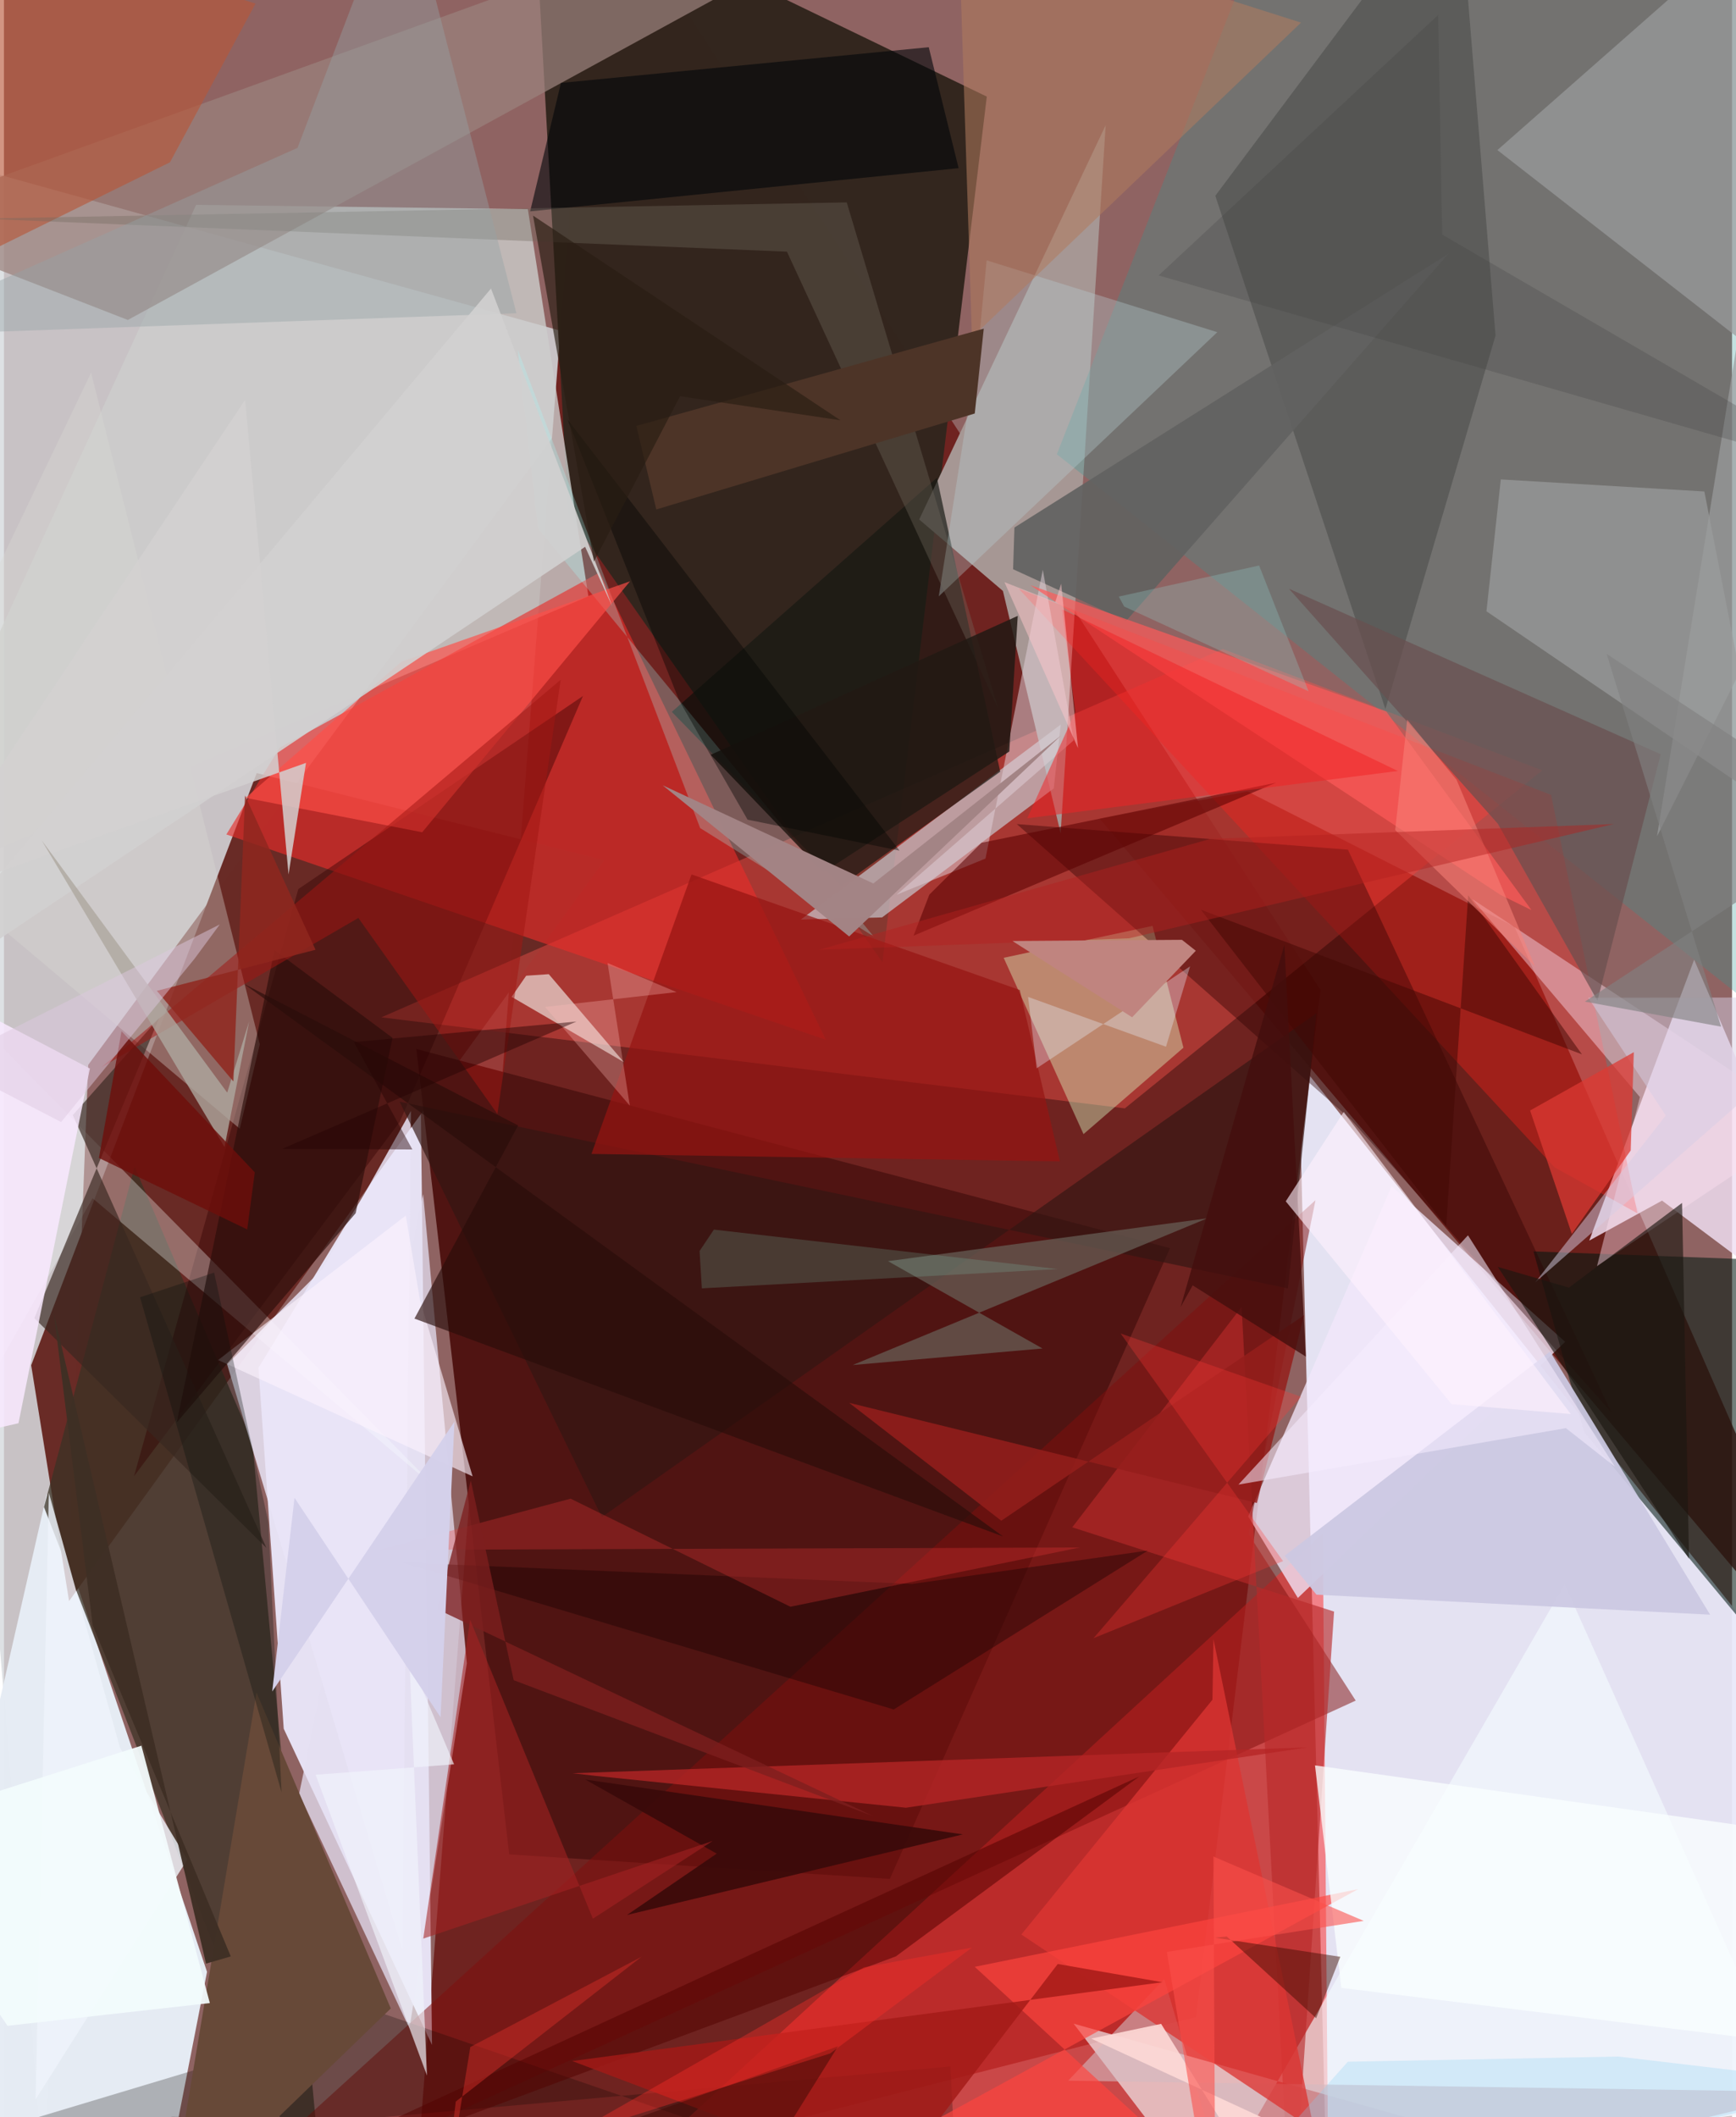 <svg xmlns="http://www.w3.org/2000/svg" width="228" height="278" viewBox="0 0 836 1024"><path fill="#8f6362" d="M0 0h836v1024H0z"/><path fill="#e8e9f9" fill-opacity=".949" d="M639.634 1048.106l-13.293-534.52L877.7 829.146l-11.013 190.258z"/><path fill="#d6dadd" fill-opacity=".804" d="M40.772 515.03l256.913-347.158L-62 67.883l81.54 990.428z"/><path fill="#6f2320" fill-opacity=".992" d="M286.453-62L636.9 478.78l-60.24 496.748-378.5 96.724z"/><path fill="#eae6f8" fill-opacity=".965" d="M207.08 989.07l-71.733-152.94-12.232-174.553 78.516-128.798z"/><path fill="#e5ebf4" fill-opacity=".992" d="M-62 1086H72.375l25.86-132.277-77.544-231.079z"/><path fill="#682a25" fill-opacity=".988" d="M31.497 774.36l258.946-358.31-168.171-42.144L13.169 660.344z"/><path fill="#33261e" fill-opacity=".992" d="M424.974 465.428L475.47 46.725 255.921-59.33l17.067 307.94z"/><path fill="#610e09" fill-opacity=".792" d="M898 831.01L530.01 395.851l71.721-12.998 129.027 65.357z"/><path fill="#fc3332" fill-opacity=".545" d="M792.33 1023.806L640.938 1086l-2.932-344.208-355.408 327.07z"/><path fill="#f4514c" fill-opacity=".431" d="M542.255 536.075l-359.702-44.019L589.616 313.91l154.582 58.664z"/><path fill="#a69794" d="M483.27 285.828l27.92 117.211 21.787-342.484-90.218 190.708z"/><path fill="#cdcecd" fill-opacity=".792" d="M92.955 99.087L-62 435.958l344.74-147.56-29.29-187.243z"/><path fill="#efdff2" fill-opacity=".835" d="M817.664 464.172L766.919 600.03l35.22-19.335L898 652.482z"/><path fill="#501412" d="M199.511 507.373l44.904 389.525 184.146 11.859 135.517-305.055z"/><path fill="#3b3224" fill-opacity=".749" d="M63.181 564.271L19.373 728.908l136.75 353.699-36.013-385.395z"/><path fill="#e72d2a" fill-opacity=".631" d="M397.618 502.91L107.59 403.59l25.769-41.926 154.826-84.806z"/><path fill="#309795" fill-opacity=".286" d="M509.349 219.714L611.56-41.64 898-62l-23.764 570.984z"/><path fill="#e4dff2" fill-opacity=".753" d="M202.785 577.56l-59.99 290.07 53.377 113.458 27.764-176.606z"/><path fill="#c6c6cc" fill-opacity=".706" d="M385.52 444.748l125.726-94.312-3.38 30.88-83.052 62.404z"/><path fill="#f3fcff" fill-opacity=".624" d="M517.475 978.769L898 1086 755.048 766.243l-172.235 298.056z"/><path fill="#f1e7fa" fill-opacity=".769" d="M755.277 649L625.953 772.884l-24.036-39.449 69.413-159.691z"/><path fill="#011811" fill-opacity=".557" d="M868.151 609.971l-128.233-4.71 24.598 87.41 122.652 147.383z"/><path fill="#dbfbc4" fill-opacity=".412" d="M570.597 506.735l-14.942-58.915-72.022 15.439 38.627 85.273z"/><path fill="#9a827d" fill-opacity=".725" d="M446.102-56.412l-48.602-2.52L-62 107.332l121.938 47.423z"/><path fill="#ff201b" fill-opacity=".357" d="M748.446 384.445l-257.572-99.756 259.231 279.888 40.154 22.31z"/><path fill="#454745" fill-opacity=".498" d="M668.288 342.956L586.016 94.688 703.226-62l18.357 224.33z"/><path fill="#9b9c9e" fill-opacity=".706" d="M799.698 404.499L898 209.434 722.48 72.587 875.438-62z"/><path fill="#310000" fill-opacity=".412" d="M142.391 430.019L280.11 336.63l-88.625 205.954L62.923 713.972z"/><path fill="#161812" fill-opacity=".675" d="M481.96 373.247l-30.62-142.155-128.25 113.219 82.017 84.08z"/><path fill="#2c0000" fill-opacity=".396" d="M777.448 682.833L651.641 541.55 489.99 398.58l160.184 12.376z"/><path fill="#fddff0" fill-opacity=".435" d="M873.962 543.26l-103.29 69.128 20.746-81.788-81.092-95.762z"/><path fill="#800e0d" fill-opacity=".51" d="M602.034 741.883l51.9 80.633L78.232 1086l556.25-505.518z"/><path fill="#d9d9d3" fill-opacity=".357" d="M-62 397.725l176.064 148.18 9.694-40.794L42.15 180.22z"/><path fill="#e9e5f7" fill-opacity=".843" d="M107.963 659.917l46.12-46.23 42.783-76.336-4.12 405.852z"/><path fill="#9b9c9c" fill-opacity=".71" d="M724.135 231.882l-6.945 63.778 134.63 91.777-29.216-149.73z"/><path fill="#331512" fill-opacity=".671" d="M621.167 623.18l-429.775-90.348 97.847 200.923 345.754-243.75z"/><path fill="#951412" fill-opacity=".702" d="M284.22 558.114l226.622 3.624-19.436-82.91-158.778-55.896z"/><path fill="#f7fbf6" fill-opacity=".592" d="M252.642 471.922l10.916-.755 36.328 42.542-54.308-31.569z"/><path fill="#0b0500" fill-opacity=".255" d="M457.871 999.46l-511.879 45.737 237.236-71.322 278.284 95.877z"/><path fill="#f8ffff" fill-opacity=".314" d="M-17.324 489.923L-62 764.58 42.863 579.547 209.616 720.27z"/><path fill="#cbc8e2" fill-opacity=".933" d="M619.58 752.467l15.392 18.822 190.424 9.676-77.43-127.25z"/><path fill="#000609" fill-opacity=".596" d="M461.835 81.34l-207.281 20.895L269.46 40.11l177.93-17.278z"/><path fill="#675f57" fill-opacity=".718" d="M502.431 652.22l-91.828 7.993 171.528-70.952-154.452 20.716z"/><path fill="#b9d2d3" fill-opacity=".341" d="M452.246 288.422l134.73-127.755-111.58-34.735-3.634 38.088z"/><path fill="#a6ffff" fill-opacity=".255" d="M336.793 400.51L248.55 169.136l9.774 86.448 162.383 197.313z"/><path fill="#382820" fill-opacity=".667" d="M33.313 539.343l93.656 209.313L14.695 637.543l60.407-145.23z"/><path fill="#b82a2a" fill-opacity=".635" d="M598.748 632.113L516.81 738.7l126.664 40.766L622.835 1086z"/><path fill="#d3bac0" fill-opacity=".588" d="M875.177 1011.808l-360.345-5.448 46.471-49.188 36.002 121.391z"/><path fill="#674938" d="M83.278 1050.828L68.655 1086l118.487-114.583-64.972-152.808z"/><path fill="#dc3533" fill-opacity=".776" d="M584.636 822.096l.486-29.292 48.73 237.59-141.664-94.736z"/><path fill="#b75638" fill-opacity=".627" d="M-62 148.67L80.31 78.5l41.377-76.743-147.77-47.53z"/><path fill="#f9e8fe" fill-opacity=".851" d="M7.024 688.367L41.567 516.82l-49.1-25.705L-62 704.183z"/><path fill="#626260" fill-opacity=".914" d="M488.836 255.144l210.007-132.459-155.979 177.66-54.663-25.021z"/><path fill="#684f4e" fill-opacity=".69" d="M621.635 284.748l179.862 80.056-30.617 119.227-48.171-85.608z"/><path fill="#eff4fb" fill-opacity=".812" d="M56.1 845.242l32.624 54.142-73.418 116.02 6.41-293.442z"/><path fill="#ff4e48" fill-opacity=".663" d="M116.898 385.883l85.43 16.653 100.563-121.39L192.19 320.08z"/><path fill="#fcf2fd" fill-opacity=".624" d="M194.382 587.93l6.892 40.958 25.447 85.173-123.129-56.266z"/><path fill="#70685f" fill-opacity=".365" d="M407.714 97.892l73.141 244.48-102.07-220.657-390.795-15.972z"/><path fill="#2a0d0a" fill-opacity=".647" d="M187.981 501.972l-17.836 84.806L83.58 687.996l47.302-228.487z"/><path fill="#e0cfd6" fill-opacity=".529" d="M431.835 432.755l85.678-74.683-14.955-82.486-27.71 139.668z"/><path fill="#fd5a59" fill-opacity=".698" d="M668.726 344.116L496.42 282.983l227.596 149.873 14.975 7.33z"/><path fill="#1c0303" fill-opacity=".431" d="M439.394 766.096l113.993-16.143-122.941 76.857-237.504-71.054z"/><path fill="#5a0100" fill-opacity=".565" d="M472.895 407.635l142.534-29.07-175.383 73.981 7.636-19.855z"/><path fill="#a11713" fill-opacity=".518" d="M47.268 516.125l124.181-72.143 67.268 94.81 30.625-210.03z"/><path fill="#b07b5d" fill-opacity=".557" d="M627.484 10.936L468.285 163.218l-6.19-192.053-62.676-32.65z"/><path fill="#4d3427" d="M469.65 199.996l4.354-41.038-168.066 47.048 9.649 40.405z"/><path fill="#f23939" fill-opacity=".282" d="M520.528 748.452l-140.086 28.673-106.312-52.272-92.47 24.783z"/><path fill="#b52525" fill-opacity=".784" d="M286.494 858.962l149.878 15.375 194.235-29.2-355.523 12.513z"/><path fill="#f22324" fill-opacity=".51" d="M674.326 372.892l-162.507-78.221 6.463 49.68-23.234 51.42z"/><path fill="#95a4a5" fill-opacity=".412" d="M142.005 71.533L192.97-62l54.95 213.518L-62 162.494z"/><path fill="#380909" fill-opacity=".89" d="M281.256 860.704L463.9 887.23l-162.462 38.962 43.363-29.66z"/><path fill="#d6cde4" fill-opacity=".486" d="M740.774 620.237L898 482.36l-131.571.236 37.5 56.916z"/><path fill="#290d0a" fill-opacity=".643" d="M198.59 637.759l284.762 105.38-367.225-267.264 132.63 68.47z"/><path fill="#7d1e1e" fill-opacity=".769" d="M420.522 878.425l-173.943-65.78-20.728-96.566-16.344 62.201z"/><path fill="#d1d0d0" fill-opacity=".906" d="M235.62 139.541l58.689 153.84-13.158-28.903L-62 494.209z"/><path fill="#d3d0d0" fill-opacity=".843" d="M116.683 193.352l20.993 229.606 8.44-53.98-192.03 68.31z"/><path fill="#530201" fill-opacity=".525" d="M549.243 859.216l-205.295 94.046L56.158 1086l375.311-139.761z"/><path fill="#dd3933" fill-opacity=".737" d="M786.985 556.422l-28.488 40.372-20.195-59.683 50.176-28.211z"/><path fill="#1c1610" fill-opacity=".639" d="M811.824 581.81l3.36 172.098-92.505-141.153 34.412 10.026z"/><path fill="#941e1c" fill-opacity=".843" d="M482.477 735.52l146.475-99.375-22.83 90.795-197.22-48.433z"/><path fill="#221913" fill-opacity=".843" d="M341.927 365.06l54.52 56.859 89.907-58.442 4.09-65.605z"/><path fill="#a38485" fill-opacity=".996" d="M511.38 355.743L408.885 452.93l-90.216-73.113 101.905 47.493z"/><path fill="#ff453f" fill-opacity=".663" d="M655.102 913.703L339.665 1086h276.447l-146.48-134.715z"/><path fill="#a42223" fill-opacity=".565" d="M225.518 783.481l-22.665 154.155 140.03-47.247-57.976 37.613z"/><path fill="#f9ffff" fill-opacity=".761" d="M646.99 961.474L898 992.368l-20.956-104.334L634.24 853.85z"/><path fill="#f6edff" fill-opacity=".545" d="M755.62 690.738l23.73 18.662-71.103-111.924-111.052 120.572z"/><path fill="#3e0b01" fill-opacity=".471" d="M585.899 937.2l5.69-.576 43.216 39.517 11.686-29.702z"/><path fill="#a31a16" fill-opacity=".816" d="M274.919 996.842l285.527-38.104-50.657-8.824-80.585 105.416z"/><path fill="#aea89f" fill-opacity=".8" d="M108.008 528.461L18.248 406.44l88.458 148.342 11.902-60.77z"/><path fill="#e5f1ff" fill-opacity=".341" d="M573.817 467.395l-74.214 49.303-4.161-34.526 66.722 24.093z"/><path fill="#f1f4fc" fill-opacity=".655" d="M217.755 853.34l-21.622-50.975 8.505 201.487-53.841-145.465z"/><path fill="#82d1ba" fill-opacity=".196" d="M343.449 594.717l-6.929 10.347 1.103 18.062 172.221-9.327z"/><path fill="#6e0e0a" fill-opacity=".804" d="M121.346 567.019l-64.487-68.257-10.91 61.319 71.738 34.556z"/><path fill="#050f0d" fill-opacity=".306" d="M127.88 736.033l-26.202-120.525-35.831 11.955 68.463 239.465z"/><path fill="#420702" fill-opacity=".498" d="M708.354 432.994l-10.633 160.031-118.68-153.018 184.344 69.94z"/><path fill="#f3fbfd" fill-opacity=".933" d="M1.7 979.811l-63.7-94.57 128.497-40.92 33.1 124.49z"/><path fill="#020400" fill-opacity=".392" d="M326.553 338.581l-53.909-135.673 160.604 208.508-73.516-14.98z"/><path fill="#fddad6" fill-opacity=".89" d="M647.948 1042.303l-121.975-56.311 33.826-7.127 57.966 93.61z"/><path fill="#d4d0ea" fill-opacity=".988" d="M129.774 818.12l10.786-93.667 70.658 106.111 6.733-142.976z"/><path fill="#440e0d" fill-opacity=".804" d="M569.225 632.181l5.842-10.493 54.746 34.464-10.385-199.13z"/><path fill="#f88178" fill-opacity=".569" d="M740.647 467.378l-37.92-90.224-23.888-29.028-5.788 53.352z"/><path fill="#fff1fd" fill-opacity=".6" d="M648.14 537.81l-28.044 43.23 80.217 98.089 57.655 4.791z"/><path fill="#b3211e" fill-opacity=".447" d="M394.198 459.402l189.344-53.657 195.273-7.191-234.447 55.26z"/><path fill="#8fc5c0" fill-opacity=".322" d="M607.209 273.52l23.94 60.849-89.211-41.014-2.623-4.809z"/><path fill="#90271e" fill-opacity=".835" d="M73.96 479.236l37.032 43.816 5.641-138.316 34.097 74.629z"/><path fill="#3e0b05" fill-opacity=".51" d="M80.845 1023.837L343.478 1086l60.007-96.281-103.767 37.02z"/><path fill="#ff3836" fill-opacity=".294" d="M540.226 644.97L618.8 755.063l-91.698 37.271 100.396-116.768z"/><path fill="#fb504b" fill-opacity=".584" d="M562.577 944.07l95.218-15.01-72.7-31.134 1.02 188.074z"/><path fill="#ffbebb" fill-opacity=".302" d="M325.382 479.845l-63.611 7.184 40.989 47.708-10.746-68.966z"/><path fill="#291e13" fill-opacity=".663" d="M255.965 104.294l29.457 167.307 41.643-79.954 77.611 11.637z"/><path fill="#ffc7cc" fill-opacity=".498" d="M519.608 361.868l-8.157-79.575-2.867 8.899-24.586-9.632z"/><path fill="#808081" fill-opacity=".631" d="M898 397.022L764.79 484.44l65.921 12.127-55.366-180.29z"/><path fill="#c0847f" d="M487.874 455.129l82.008-.571 6.702 5.295-30.814 32.167z"/><path fill="#3f2f25" fill-opacity=".961" d="M97.744 949.732l-73.62-314.578 18.82 151.06 66.788 160.03z"/><path fill="#414342" fill-opacity=".263" d="M558.602 133.214L693.82 7.239l1.958 106.24 201.736 117.254z"/><path fill="#fd2f29" fill-opacity=".373" d="M416.078 951.524l-142.86 81.636 126.438-39.965 68.612-51.205z"/><path fill="#86d0f3" fill-opacity=".271" d="M780.966 994.687L898 1008.552l-322.238 72.067 74.356-83.43z"/><path fill="#cc2c26" fill-opacity=".506" d="M225.619 990.069l82.821-43.659-89.875 70.05-6.504 56.707z"/><path fill="#dec8df" fill-opacity=".475" d="M-28.102 513.85l132.521-66.742-12.145 16.512-64.627 79.069z"/><path fill="#260303" fill-opacity=".459" d="M134.563 555.664l63.008.306-28.268-51.95 107.666-9.938z"/></svg>
